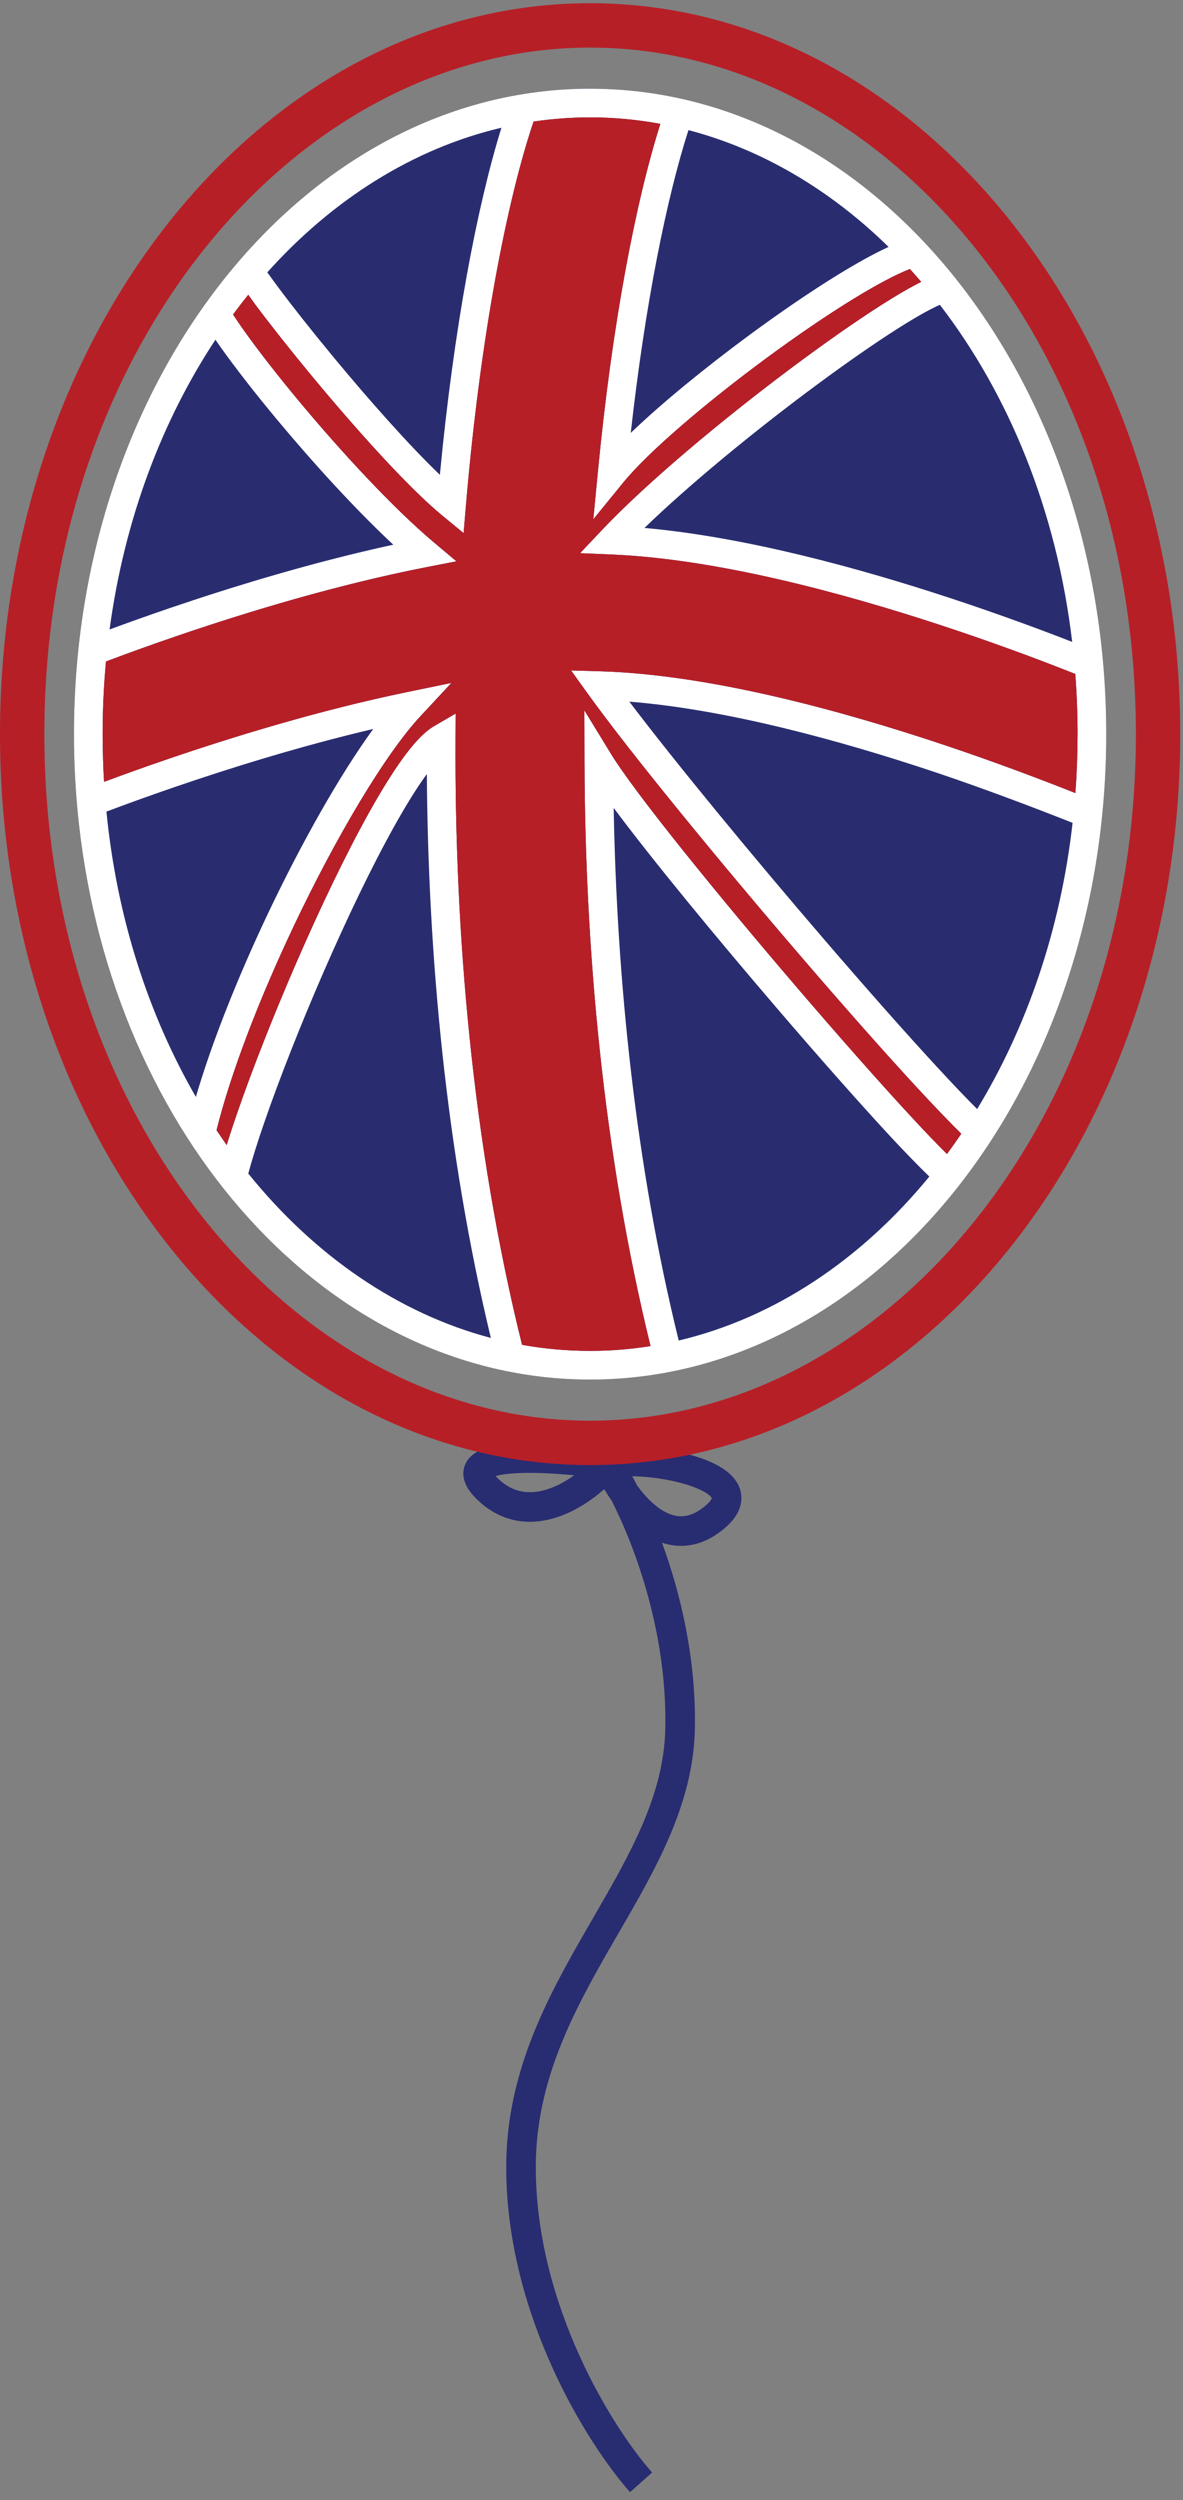 <svg width="80" height="169" viewBox="0 0 80 169" fill="none" xmlns="http://www.w3.org/2000/svg">
<rect x="0" y="0" width="80" height="169" fill="#808080" stroke="none"/>
<path fill-rule="evenodd" clip-rule="evenodd" d="M41.019 97.969C41.332 97.877 41.68 97.832 42.009 97.809C42.478 97.777 43.015 97.783 43.575 97.822C44.691 97.899 45.971 98.112 47.081 98.46C47.636 98.635 48.175 98.852 48.638 99.119C49.089 99.379 49.544 99.731 49.835 100.21C50.155 100.736 50.24 101.362 49.998 101.997C49.778 102.574 49.322 103.071 48.749 103.508C47.777 104.252 46.76 104.563 45.753 104.485C45.409 104.458 45.08 104.387 44.766 104.282C46.025 107.713 47.085 112.133 46.99 116.874C46.889 121.94 44.352 126.317 41.87 130.601C41.713 130.871 41.557 131.14 41.402 131.409C38.736 136.031 36.233 140.693 36.233 146.487C36.233 155.902 41.492 164.2 44.099 167.133L42.605 168.462C39.8 165.306 34.233 156.555 34.233 146.487C34.233 140.103 37.008 135.023 39.669 130.41C39.801 130.182 39.932 129.956 40.062 129.731C42.615 125.317 44.9 121.366 44.991 116.834C45.117 110.489 43.026 104.724 41.367 101.447C41.184 101.186 41.015 100.922 40.861 100.664C40.078 101.351 39.079 102.036 37.969 102.455C36.241 103.108 34.155 103.134 32.34 101.436C31.93 101.052 31.571 100.616 31.416 100.123C31.333 99.86 31.303 99.566 31.371 99.263C31.439 98.96 31.591 98.71 31.775 98.515C32.117 98.153 32.588 97.962 32.992 97.847C33.419 97.726 33.911 97.654 34.421 97.612C36.356 97.452 39.057 97.695 41.019 97.969ZM43.08 100.405C43.47 100.944 43.922 101.452 44.415 101.834C44.929 102.233 45.43 102.453 45.908 102.491C46.362 102.526 46.901 102.404 47.534 101.92C47.966 101.59 48.097 101.37 48.129 101.285C48.134 101.271 48.138 101.269 48.138 101.266C48.137 101.264 48.134 101.262 48.126 101.249C48.081 101.175 47.947 101.03 47.638 100.851C47.34 100.679 46.948 100.515 46.481 100.368C45.548 100.075 44.426 99.885 43.437 99.817C43.196 99.8 42.967 99.791 42.754 99.789C42.861 99.984 42.969 100.189 43.08 100.405ZM38.831 99.725C37.34 99.581 35.769 99.507 34.586 99.605C34.145 99.641 33.794 99.699 33.537 99.772C33.528 99.774 33.52 99.776 33.511 99.779C33.564 99.837 33.628 99.903 33.707 99.976C34.822 101.019 36.044 101.045 37.262 100.584C37.817 100.375 38.35 100.068 38.831 99.725Z" fill="#282C71"/>
<path fill-rule="evenodd" clip-rule="evenodd" d="M39.907 96.034C59.723 96.034 76.814 75.886 76.814 49.626C76.814 23.365 59.723 3.217 39.907 3.217C20.09 3.217 3 23.365 3 49.626C3 75.886 20.09 96.034 39.907 96.034ZM39.907 99.034C61.947 99.034 79.814 76.913 79.814 49.626C79.814 22.338 61.947 0.217 39.907 0.217C17.867 0.217 0 22.338 0 49.626C0 76.913 17.867 99.034 39.907 99.034Z" fill="#B71F27"/>
<path d="M74.81 49.626C74.81 73.721 59.183 93.255 39.906 93.255C20.63 93.255 5.003 73.721 5.003 49.626C5.003 25.53 20.63 5.996 39.906 5.996C59.183 5.996 74.81 25.53 74.81 49.626Z" fill="#292D70"/>
<path fill-rule="evenodd" clip-rule="evenodd" d="M39.905 93.255C59.182 93.255 74.809 73.721 74.809 49.626C74.809 25.53 59.182 5.996 39.905 5.996C20.629 5.996 5.002 25.53 5.002 49.626C5.002 51.647 5.112 53.636 5.325 55.584C7.649 76.861 22.246 93.255 39.905 93.255ZM50.681 22.645C47.722 24.825 44.768 27.234 42.654 29.264C43.631 20.52 45.088 13.364 46.556 8.795C51.544 10.101 56.161 12.843 60.09 16.691C59.094 17.146 57.923 17.8 56.677 18.564C54.828 19.7 52.74 21.127 50.681 22.645ZM22.545 24.133C21.082 22.366 19.764 20.696 18.816 19.424C18.533 19.044 18.285 18.703 18.077 18.409C22.499 13.476 27.953 10.032 33.91 8.633C32.256 13.954 30.684 22.22 29.747 32.098C27.63 30.067 24.92 27.002 22.545 24.133ZM43.58 35.687C46.546 32.82 50.696 29.407 54.558 26.515C56.832 24.812 58.989 23.302 60.723 22.201C61.591 21.651 62.341 21.21 62.941 20.901C63.188 20.773 63.393 20.677 63.558 20.605C68.221 26.661 71.461 34.525 72.506 43.391C70.419 42.578 67.538 41.508 64.227 40.419C58.094 38.401 50.42 36.298 43.58 35.687ZM26.598 36.82C21.078 38.016 15.68 39.676 11.53 41.089C9.96 41.624 8.567 42.124 7.41 42.552C8.408 35.132 10.948 28.442 14.568 22.966C14.691 23.144 14.82 23.328 14.955 23.517C15.955 24.92 17.279 26.617 18.749 28.382C21.192 31.314 24.078 34.478 26.598 36.82ZM63.204 52.186C66.669 53.344 70.383 54.768 72.534 55.623C71.712 62.883 69.419 69.478 66.078 74.969C65.343 74.234 64.451 73.299 63.443 72.208C61.246 69.832 58.519 66.746 55.703 63.469C50.789 57.752 45.632 51.489 42.557 47.428C49.202 47.96 56.904 50.081 63.204 52.186ZM25.242 49.275C22.981 52.376 20.374 56.996 18.091 61.815C16.128 65.962 14.36 70.348 13.246 74.148C10.056 68.63 7.905 62.061 7.197 54.862C8.406 54.406 9.976 53.832 11.804 53.205C15.521 51.93 20.289 50.439 25.242 49.275ZM60.137 76.74C61.188 77.876 62.141 78.845 62.845 79.532C58.243 85.148 52.362 89.09 45.897 90.615C42.981 78.751 41.712 66.295 41.499 54.611C44.084 58.086 48.432 63.366 52.604 68.229C55.345 71.424 58.033 74.466 60.137 76.74ZM28.805 52.405L28.866 52.321C28.947 64.566 30.155 77.802 33.194 90.44C26.928 88.785 21.249 84.86 16.789 79.327C17.051 78.356 17.428 77.158 17.898 75.801C18.905 72.891 20.318 69.297 21.871 65.73C23.424 62.161 25.108 58.639 26.652 55.87C27.425 54.484 28.154 53.303 28.805 52.405ZM57.691 20.217C55.899 21.317 53.858 22.712 51.831 24.205C47.751 27.213 43.842 30.542 42.146 32.62L40.124 35.098L40.43 31.915C41.384 21.96 42.982 13.652 44.657 8.372C43.101 8.084 41.514 7.935 39.905 7.935C38.615 7.935 37.339 8.031 36.082 8.217C34.281 13.541 32.469 22.817 31.506 34.195L31.35 36.035L29.924 34.862C27.556 32.914 23.99 28.919 21.051 25.37C19.573 23.584 18.234 21.887 17.262 20.584L16.789 19.924C16.438 20.36 16.094 20.806 15.758 21.261C15.982 21.603 16.242 21.982 16.534 22.392C17.498 23.744 18.79 25.402 20.239 27.141C23.145 30.629 26.63 34.381 29.312 36.637L30.864 37.942L28.874 38.331C22.826 39.511 16.739 41.363 12.155 42.925C10.161 43.604 8.455 44.227 7.166 44.714C7.017 46.322 6.941 47.96 6.941 49.626C6.941 50.712 6.974 51.788 7.037 52.851C8.179 52.425 9.58 51.918 11.175 51.371C15.605 49.851 21.544 48.018 27.548 46.779L30.518 46.167L28.452 48.392C26.092 50.91 22.749 56.511 19.844 62.645C17.571 67.445 15.626 72.445 14.643 76.398C14.868 76.736 15.097 77.07 15.331 77.399C15.544 76.71 15.79 75.961 16.065 75.167C17.091 72.201 18.524 68.56 20.093 64.956C21.66 61.354 23.372 57.77 24.958 54.925C25.751 53.505 26.521 52.251 27.235 51.267C27.925 50.316 28.642 49.502 29.346 49.091L30.813 48.235L30.804 49.934C30.735 63.021 31.94 77.357 35.304 90.907C36.812 91.177 38.348 91.316 39.905 91.316C41.285 91.316 42.65 91.205 43.993 90.991C40.784 77.897 39.558 64.134 39.528 51.478L39.519 48.02L41.324 50.97C42.949 53.626 48.587 60.568 54.076 66.966C56.807 70.15 59.478 73.172 61.56 75.423C62.541 76.483 63.384 77.365 64.038 78.009C64.369 77.561 64.692 77.104 65.007 76.637C64.208 75.848 63.128 74.724 62.02 73.525C59.801 71.125 57.057 68.02 54.232 64.733C48.589 58.167 42.58 50.83 39.763 46.912L38.619 45.321L40.578 45.377C47.942 45.59 56.83 48.011 63.819 50.347C67.326 51.519 70.546 52.744 72.722 53.61C72.82 52.3 72.87 50.972 72.87 49.626C72.87 48.251 72.818 46.894 72.716 45.557C72.482 45.464 72.234 45.366 71.972 45.264C69.898 44.453 66.983 43.366 63.621 42.261C56.876 40.042 48.416 37.777 41.354 37.482L39.229 37.393L40.69 35.847C43.743 32.617 48.805 28.401 53.395 24.963C55.695 23.241 57.895 21.7 59.684 20.564C60.578 19.997 61.381 19.524 62.051 19.178C62.133 19.135 62.216 19.093 62.298 19.053C62.046 18.759 61.79 18.469 61.531 18.184C60.592 18.547 59.264 19.252 57.691 20.217Z" fill="white"/>
<path d="M51.831 24.205C53.858 22.712 55.899 21.317 57.691 20.217C59.264 19.252 60.592 18.547 61.531 18.184C61.79 18.469 62.046 18.759 62.298 19.053C62.216 19.093 62.133 19.135 62.051 19.178C61.381 19.524 60.578 19.997 59.684 20.564C57.895 21.7 55.695 23.241 53.395 24.963C48.805 28.401 43.743 32.617 40.69 35.847L39.229 37.393L41.354 37.482C48.416 37.777 56.876 40.042 63.621 42.261C66.983 43.366 69.898 44.453 71.972 45.264C72.234 45.366 72.482 45.464 72.716 45.557C72.818 46.894 72.87 48.251 72.87 49.626C72.87 50.972 72.82 52.3 72.722 53.61C70.546 52.744 67.326 51.519 63.819 50.347C56.83 48.011 47.942 45.59 40.578 45.377L38.619 45.321L39.763 46.912C42.58 50.83 48.589 58.167 54.232 64.733C57.057 68.02 59.801 71.125 62.02 73.525C63.128 74.724 64.208 75.848 65.007 76.637C64.692 77.104 64.369 77.561 64.038 78.009C63.384 77.365 62.541 76.483 61.56 75.423C59.478 73.172 56.807 70.15 54.076 66.966C48.587 60.568 42.949 53.626 41.324 50.97L39.519 48.02L39.528 51.478C39.558 64.134 40.784 77.897 43.993 90.991C42.65 91.205 41.285 91.316 39.905 91.316C38.348 91.316 36.812 91.177 35.304 90.907C31.94 77.357 30.735 63.021 30.804 49.934L30.813 48.235L29.346 49.091C28.642 49.502 27.925 50.316 27.235 51.267C26.521 52.251 25.751 53.505 24.958 54.925C23.372 57.77 21.66 61.354 20.093 64.956C18.524 68.56 17.091 72.201 16.065 75.167C15.79 75.961 15.544 76.71 15.331 77.399C15.097 77.07 14.868 76.736 14.643 76.398C15.626 72.445 17.571 67.445 19.844 62.645C22.749 56.511 26.092 50.91 28.452 48.392L30.541 46.162L27.548 46.779C21.544 48.018 15.605 49.851 11.175 51.371C9.58 51.918 8.179 52.425 7.037 52.851C6.974 51.788 6.941 50.712 6.941 49.626C6.941 47.96 7.017 46.322 7.166 44.714C8.455 44.227 10.161 43.604 12.155 42.925C16.739 41.363 22.826 39.511 28.874 38.331L30.864 37.942L29.312 36.637C26.63 34.381 23.145 30.629 20.239 27.141C18.79 25.402 17.498 23.744 16.534 22.392C16.242 21.982 15.982 21.603 15.758 21.261C16.094 20.806 16.438 20.36 16.789 19.924L17.262 20.584C18.234 21.887 19.573 23.584 21.051 25.37C23.99 28.919 27.556 32.914 29.924 34.862L31.35 36.035L31.506 34.195C32.469 22.817 34.281 13.541 36.082 8.217C37.339 8.031 38.615 7.935 39.905 7.935C41.514 7.935 43.101 8.084 44.657 8.372C42.982 13.652 41.384 21.96 40.43 31.915L40.124 35.098L42.146 32.62C43.842 30.542 47.751 27.213 51.831 24.205Z" fill="#B71F27"/>
</svg>
